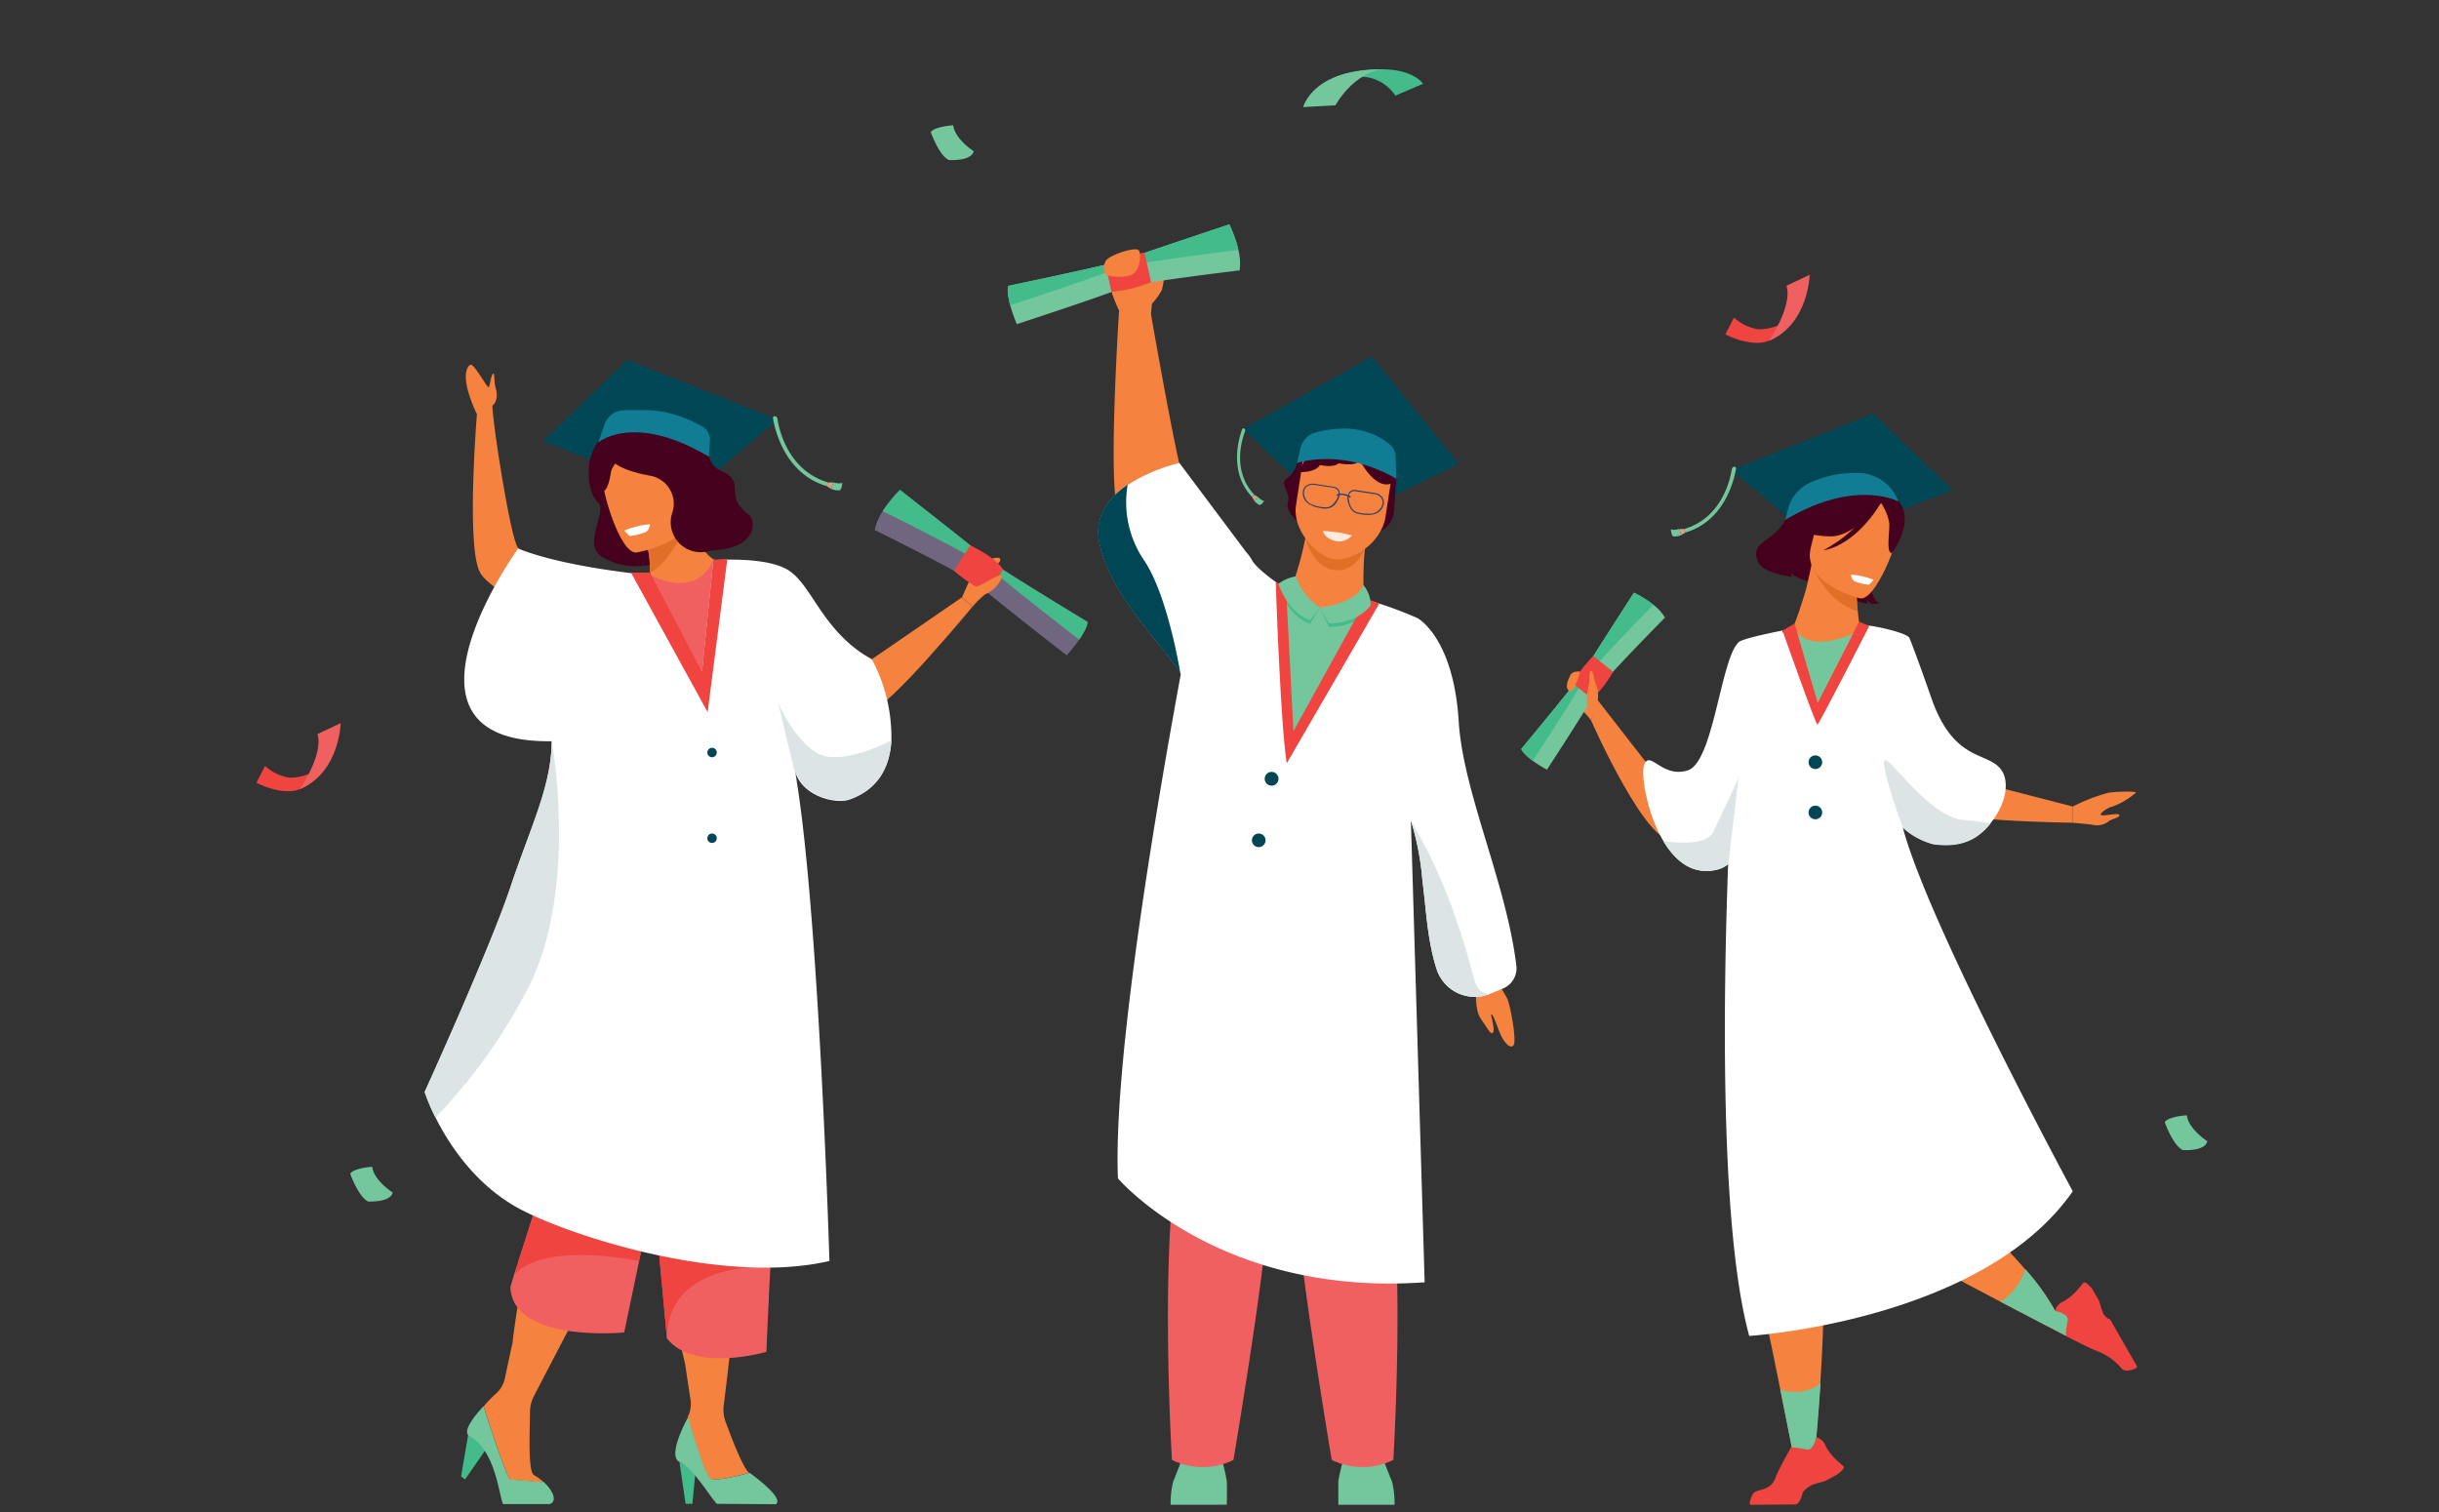 <svg xmlns="http://www.w3.org/2000/svg" viewBox="0 0 326.05 202.21"><rect x="0" y="0" width="326.05" height="202.21" fill="#333333" stroke="none"/><title>subscription_2_icon</title><g id="Layer_2" data-name="Layer 2"><g id="Layer_14" data-name="Layer 14"><path d="M212.69,96.3a7.82,7.82,0,0,0-1.36-1.45c-.72-.56-1.49-1.61-1.26-1.95a25,25,0,0,1,2.4-1.94l1.16,2.87Z" style="fill:#f5833f"/><polygon points="231.47 62.83 250.42 55.31 261.02 65.53 243.01 72.56 231.47 62.83" style="fill:#004655"/><path d="M221.13,103.31l-7.54-9.69-.9,2.68s7.73,17.58,11.27,15.94C225.61,111.48,221.13,103.31,221.13,103.31Z" style="fill:#f5833f"/><path d="M244.72,71.71a4.56,4.56,0,0,0-1.43,6.37s-3.22-.59-3.92-1.55a2.66,2.66,0,0,0,.21.6s-3.78-.47-4.48-1.88c-1.43-2.9,2.05-2.72,3.56-5.74,2-3.93,5.05-7,9.41-4.85,0,0,6.1-.34,3.34,7.48s-.15,8.51-.15,8.51a3.63,3.63,0,0,1-1.17.07s-.46-.33-.48-.64a2,2,0,0,0,.07.65s-2.88-.48-4-1.91S243.88,73.26,244.72,71.71Z" style="fill:#44001c"/><path d="M239.4,84.3h0S239.37,84.3,239.4,84.3Z" style="fill:#f5833f"/><path d="M248.35,81.73c.11,1,.24,1.84.29,2.25s.72,5.58-.51,5.64-4.27,6.32-5.64,6.26c-1.53,0-2.89-11.58-3.09-11.58.39-.17,1.59-4,2-5.4.45-1.76.81-3.65.81-3.65l6.23.39.37,0a20.76,20.76,0,0,0-.51,2.4,2.89,2.89,0,0,0,0,.29A15.39,15.39,0,0,0,248.35,81.73Z" style="fill:#f5833f"/><path d="M241.33,74.62a18.05,18.05,0,0,1-.81-5.65c.15-1.75,2.94-6.72,8.93-4.18A3.07,3.07,0,0,1,252.31,66c1.11,1.27,2.54,3.76-1.07,8.59l-1.05,1.68Z" style="fill:#44001c"/><path d="M248.35,81.73c-4.35-1.28-6.2-6.3-6.2-6.3,1.84,0,4.24,1.33,6.12,2.63a2.89,2.89,0,0,0,0,.29A15.39,15.39,0,0,0,248.35,81.73Z" style="fill:#e16f28"/><path d="M248.66,80s-7.87-1.94-6.58-6.82,1.14-8.41,6.21-7.38,5.55,3.15,5.52,4.89S250.73,80.34,248.66,80Z" style="fill:#f5833f"/><path d="M251.89,66.59s-3.66,5.15-7.17,5.12S240,70.43,240,70.43a9.66,9.66,0,0,0,4.5-4.7S251,63.44,251.89,66.59Z" style="fill:#44001c"/><path d="M251.23,66.91a7.24,7.24,0,0,1,1.33,3c.06,1.34-.44,3.94.32,4.05,0,0,2.65-3.46,1.42-6.14C253,65,251.23,66.91,251.23,66.91Z" style="fill:#44001c"/><path d="M251.48,67.18s-3.11,5.59-7.77,6.41c0,0,5.12-2.58,6.52-6.44S251.48,67.18,251.48,67.18Z" style="fill:#44001c"/><path d="M247.43,76.83s.1.75.57.92a6.66,6.66,0,0,0,1.86.42,6.17,6.17,0,0,0,.6-.66A9.88,9.88,0,0,0,247.43,76.83Z" style="fill:#fff"/><path d="M244.49,151.44c-.1.42-.2.83-.29,1.24-.6,2.46-1.15,4.74-1.5,6.66-.45,2.48-.56,4.33,0,5.11,1.53,2,1.14,12.74.64,20.47-.3,4.6-.64,8.14-.64,8.14L240,195.92s-.88-4.57-2-10.11c-1.49-7.44-3.4-16.65-4.15-18.9-.6-1.79-1.46-9.42-2.23-17.21l-.12-1.17c-.13-1.36-.26-2.72-.38-4a68.67,68.67,0,0,1,.31-14.31,16.76,16.76,0,0,1,8.27-3.38c2.74-.24,5.32.64,6.59,4C248.12,135.71,246.24,144.17,244.49,151.44Z" style="fill:#f5833f"/><path d="M244.49,151.44c-3.8-2.75-9.16-7.64-11.1-15.66-.38-4,2.77-7.78,6.28-9,2.74-.24,5.32.64,6.59,4C248.12,135.71,246.24,144.17,244.49,151.44Z" style="fill:#ee9563"/><path d="M258.38,103l18.71,4.83V110s-18.62-.21-19.82-2.29S258.38,103,258.38,103Z" style="fill:#f5833f"/><path d="M277.09,175l-.88,3.61s-3.86-2-8.77-4.57c-7.64-4-17.82-9.48-19.81-11-1.32-1-3-6.49-4.66-12.68-2.4-9.24-4.51-20.07-4.51-20.07s3.55-13.64,13-5.29c5.69,5,4.8,14.63,4.18,22.12-.41,5-.71,9.08,1.17,10.14,2.71,1.51,9.27,7,13.9,12.43a31.43,31.43,0,0,1,4,5.57Z" style="fill:#f5833f"/><path d="M277.09,107.83a24.89,24.89,0,0,1,4.79-1.85c1.37-.17,3.66-.22,3.66,0a10.4,10.4,0,0,1-3.11,1.85c-.66.11-1.91,1-1.53,1.15s2.4-.36,2.43,0-1.23.57-1.45.84a2.59,2.59,0,0,1-2.21.44c-1.23-.16-2.58-.25-2.58-.25Z" style="fill:#f5833f"/><path d="M277.09,159.27c-12.09,17.39-43.25,19.34-43.25,19.34-5.07-18.47-3-65.17-1.83-82.53-.07-3,0-5.59.54-6.58.78-1.53,5-4.2,6.5-5.52a2.38,2.38,0,0,1,.65-.17c.23.8,3,10.33,3.32,10.13s5-9.25,5.51-10.32l1,0c.83,0,5.34.94,5.72,1.67.13.25,1.43,3.68,3,8.22v0c3.05,8.51,7.52,6.91,9.3,9.44,1.11,1.58.63,4.54-1.44,7.09a8.27,8.27,0,0,1-.56.64c-1.57,1.67-3.71,2.66-7.18,2.14a9.82,9.82,0,0,1-4-2.19C257.76,123.53,277.09,159.27,277.09,159.27Z" style="fill:#fff"/><path d="M239.91,83.37l-1.63.93s4.46,12.63,4.68,12.58,6.93-13.19,6.93-13.19l-1.37-.57L243,93.94Z" style="fill:#ef4440"/><path d="M253.84,67.08s-5.73-3.21-15.18,2.43l.4-1.55a5.22,5.22,0,0,1,2.55-3.24,14,14,0,0,1,6.77-1.48,5.78,5.78,0,0,1,5.11,3.16Z" style="fill:#117d95"/><path d="M225.31,71.2l-.14-.48c5.07-1.5,6.16-6.77,6.34-8a.41.41,0,0,1,.29-.32h0a.23.23,0,0,1,.28.25C231.84,64.07,230.6,69.63,225.31,71.2Z" style="fill:#74c69c"/><polygon points="225.17 70.72 224.49 70.72 224.75 71.54 225.31 71.2 225.17 70.72" style="fill:#d1a182"/><path d="M224.49,70.72s-.93.26-1.12,0c0,0,0,.79.31,1a2.55,2.55,0,0,0,1.07-.17Z" style="fill:#74c69c"/><path d="M240.25,84.5s1.49,2.75,7.45.25L243,93.94Z" style="fill:#74c69c"/><path d="M238.28,84.3s-.78,26.15-7.23,31.22a3.85,3.85,0,0,1-1.45.74c-3.26.83-5.63-1.11-7.23-3.8-2.23-3.73-3-8.91-2.6-10.11.72-2.27,2.37,1.75,5.85.65s4.42-15.12,6.85-17.17C233.1,85.3,238.28,84.3,238.28,84.3Z" style="fill:#fff"/><path d="M206.8,102.91a18.35,18.35,0,0,1-1.9-1.2,7.51,7.51,0,0,1-1.14-1,2.3,2.3,0,0,1-.4-.57s7.87-9.48,8.5-10.59,6.57-10.31,6.57-10.31a15,15,0,0,1,1.6.9c.32.21.67.46,1,.72a6.23,6.23,0,0,1,1.55,1.71s-8.65,8.76-9.26,10S206.8,102.91,206.8,102.91Z" style="fill:#74c69c"/><path d="M204.9,101.71a7.51,7.51,0,0,1-1.14-1,2.3,2.3,0,0,1-.4-.57s7.87-9.48,8.5-10.59,6.57-10.31,6.57-10.31a15,15,0,0,1,1.6.9c.32.21.67.46,1,.72-2.43,2.48-9,9.24-9.54,10.4S206.67,99,204.9,101.71Z" style="fill:#44bb8b"/><path d="M213,87.71s-2.32,2.25-2.59,3.79l2.43,1.94a15.82,15.82,0,0,0,2.8-3.62Z" style="fill:#ef4440"/><path d="M213.59,93.62a4.48,4.48,0,0,0-.19-2.06c-.35-.54-.38-2-.71-1.87s-.11,1.38-.32,2-.51,3.32.32,3.84S213.59,93.62,213.59,93.62Z" style="fill:#f5833f"/><path d="M211.23,89.79s-1-.15-1.31.49-.79,1.68-.13,2.1S211.23,89.79,211.23,89.79Z" style="fill:#f5833f"/><path d="M243.38,184.92c-.3,4.6-.64,8.14-.64,8.14L240,195.92s-.88-4.57-2-10.11C238,185.81,241.08,186.89,243.38,184.92Z" style="fill:#74c69c"/><path d="M245.53,197.19,244,198c-.54.2-1,.25-1.54.46a3.16,3.16,0,0,0-1.46,1.07c-.42,1.72-1,1.61-1,1.61l-6,.05c-.28-.14.2-1.35.43-1.58.57-.56,2.28-.28,2.9-2,.35-1,2.08-4.08,2.08-4.08h0c.06,0,.38-.09,2.12.27.9.19,1.27-1.64,1.27-1.64a1.79,1.79,0,0,1,1.26,1.19,7.3,7.3,0,0,0,1.74,2.11c.38.36.68.6.68.6S246.73,196.33,245.53,197.19Z" style="fill:#ef4440"/><path d="M277.09,175l-.88,3.61s-3.86-2-8.77-4.57a8.21,8.21,0,0,0,3.31-4.36,31.43,31.43,0,0,1,4,5.57Z" style="fill:#74c69c"/><path d="M282.09,176.4h0a1.56,1.56,0,0,1-1-1c-.23-.54-.3-1-.51-1.53l-.85-1.48c-.9-1.17-1.21-.9-1.21-.9s-.23.3-.58.7a7.13,7.13,0,0,1-2.06,1.79,1.87,1.87,0,0,0-.89.69,1.79,1.79,0,0,0-.26.61s1.84.32,1.68,1.23c-.32,1.75-.24,2.06-.21,2.12h0s3.13,1.64,4.13,2a7.78,7.78,0,0,1,3.29,2.34,1,1,0,0,0,.88.27c.47-.07,1.07-.22,1.21-.51Z" style="fill:#ef4440"/><path d="M241.78,102a.91.91,0,1,1,1.81,0,.91.91,0,0,1-1.81,0Z" style="fill:#004655"/><path d="M241.78,108.72a.91.91,0,1,1,1.81,0,.91.91,0,0,1-1.81,0Z" style="fill:#004655"/><path d="M266.12,110.09a8.27,8.27,0,0,1-.56.64c-1.57,1.67-3.71,2.66-7.18,2.14a9.82,9.82,0,0,1-4-2.19s-2.86-7.84-2.48-8.94,5.91,7.48,10.5,7.88A34,34,0,0,1,266.12,110.09Z" style="fill:#dde4e5"/><path d="M232.41,104l-1.36,11.52a3.85,3.85,0,0,1-1.45.74c-3.26.83-5.63-1.11-7.23-3.8,1.67.24,5.72.6,6.61-1.17C230.1,109.06,232.41,104,232.41,104Z" style="fill:#dde4e5"/><path d="M153.32,41.27a9.59,9.59,0,0,0,2-2.49,12.76,12.76,0,0,0,.34-3.87.44.44,0,0,0-.6.36c-.12.54-.34,1.77-.79,2s-1.46.22-1.7,1.49A3.59,3.59,0,0,0,153.32,41.27Z" style="fill:#f5833f"/><path d="M149.6,41.52s-1.48-3-1.18-4,4.84-2.06,5.44-1.6,0,6.11,0,6.11Z" style="fill:#f5833f"/><path d="M197.33,132.57s-.21,2.5.66,3.69,1.33,2.28,1.62,1.74-.47-2.42-.21-2.39.95,2.24,1.3,2.93,1.12,1.77,1.62,1.23-.47-5.68-.86-6.33-1.23-2.1-1.23-2.1Z" style="fill:#f5833f"/><polygon points="166.14 57.36 183.41 47.65 195.01 62.02 179.2 69.69 166.14 57.36" style="fill:#004655"/><path d="M173.39,61.94A3.61,3.61,0,0,1,172,64c-1,.55.58,2,.18,3.14s1.21,2.51,1.21,2.51L184.56,71a3.2,3.2,0,0,0,1.78-2.63c.15-1.92.32-4.31.32-4.31l-4.88-3.72-7,.33Z" style="fill:#44001c"/><path d="M135.93,43.34a22.09,22.09,0,0,1-.88-2.52,10.39,10.39,0,0,1-.33-1.78,3,3,0,0,1,.06-.82s14.37-3,15.78-3.55S164.34,30,164.34,30a18.35,18.35,0,0,1,.81,2,13.25,13.25,0,0,1,.4,1.42,7.3,7.3,0,0,1,.17,2.73s-14.56,1.73-16.07,2.46S135.93,43.34,135.93,43.34Z" style="fill:#74c69c"/><path d="M135.05,40.82a10.39,10.39,0,0,1-.33-1.78,3,3,0,0,1,.06-.82s14.37-3,15.78-3.55S164.34,30,164.34,30a18.35,18.35,0,0,1,.81,2,13.25,13.25,0,0,1,.4,1.42c-4.1.5-15.23,1.92-16.61,2.58S138.72,39.6,135.05,40.82Z" style="fill:#44bb8b"/><path d="M153,33.8s-3.84.37-5.23,1.6l.82,3.62a18.68,18.68,0,0,0,5.29-1.29Z" style="fill:#ef4440"/><path d="M156.49,201.19a12.49,12.49,0,0,1,.33-3.07c.32-.77,1.53-3.9,1.53-3.9h4.72A30.14,30.14,0,0,1,164,198c.05.93,0,3.18,0,3.18Z" style="fill:#74c69c"/><path d="M186.43,201.19a12.49,12.49,0,0,0-.33-3.07c-.33-.77-1.54-3.9-1.54-3.9h-4.71a29.77,29.77,0,0,0-.94,3.79c0,.93,0,3.18,0,3.18Z" style="fill:#74c69c"/><path d="M174.63,71.24a43.8,43.8,0,0,1-1.94,7.23l-5.7,2.8L175,97l10.95-9.89-3.63-7.09s-.35-7,.77-9.44S174.63,71.24,174.63,71.24Z" style="fill:#f5833f"/><path d="M174.5,71.94s1,3.92,3.86,4.28,4.06-2.8,4.06-2.8Z" style="fill:#e16f28"/><path d="M178.25,74.75c-2.09-.36-5.51-3.74-5-7.18l.83-5.39a2.16,2.16,0,0,1,2.3-2l8,1.22A2.18,2.18,0,0,1,186,64l-.78,5.08C184.64,72.7,180.64,75.16,178.25,74.75Z" style="fill:#f5833f"/><path d="M157.08,121.25c0-.63.82,25-.41,39.56-1.21,14.38,0,34.38,0,34.38a9.3,9.3,0,0,0,8.22,0s4.69-27.77,4.66-34.38c0-7,5.11-38.47,5.11-38.47Z" style="fill:#f16060"/><path d="M186.26,195.19a9.33,9.33,0,0,1-8.23,0s-4.68-27.77-4.66-34.38c0-3-.89-10.29-1.94-17.76-1.45-10.22-3.16-20.7-3.16-20.7l18.27-1.15s-1.51,25.24-.27,39.61S186.26,195.19,186.26,195.19Z" style="fill:#f16060"/><path d="M176.54,67.93c-.78-.12-2.32-.53-2.38-1.93a1.23,1.23,0,0,1,.39-1,1.47,1.47,0,0,1,1.21-.31l2.39.37a1.06,1.06,0,0,1,.89.54,1.59,1.59,0,0,1-.25,1.34A1.76,1.76,0,0,1,177,68,3.36,3.36,0,0,1,176.54,67.93Zm-.8-3.1a1.33,1.33,0,0,0-1.09.27,1.09,1.09,0,0,0-.33.89,1.75,1.75,0,0,0,1.35,1.56,4.89,4.89,0,0,0,1.32.27h0c.66.1,1.18-.21,1.66-1,.1-.17.43-.77.24-1.19a.94.94,0,0,0-.77-.44Z" style="fill:#293f68"/><path d="M182.06,68.78l-.44-.09c-.72-.11-1.17-.61-1.41-1.55a1.58,1.58,0,0,1,.17-1.36,1.07,1.07,0,0,1,1-.24l2.4.37a1.43,1.43,0,0,1,1.06.66,1.2,1.2,0,0,1,.06,1.08C184.42,69,182.84,68.9,182.06,68.78Zm-.7-3.08a.92.92,0,0,0-.87.19c-.31.34-.17,1-.12,1.21.21.88.62,1.33,1.28,1.44h0a5.12,5.12,0,0,0,1.34.14,1.74,1.74,0,0,0,1.75-1.08,1,1,0,0,0-.05-.95,1.3,1.3,0,0,0-.95-.59Z" style="fill:#293f68"/><path d="M178.74,66.27a.11.11,0,0,1-.08-.07.1.1,0,0,1,.07-.12,2.26,2.26,0,0,1,1.81.28.09.09,0,0,1,0,.13.08.08,0,0,1-.13,0,2.14,2.14,0,0,0-1.65-.25Z" style="fill:#293f68"/><path d="M176.63,81.26l-5.4-2.34s-2.79,22.19.94,23.57c0,0,10.63-18.88,9.9-21.3Z" style="fill:#74c69c"/><path d="M173.22,77.52a5.27,5.27,0,0,0-2.32,1s1.16,3.76,4.23,4.88l1.32-2.16A6.57,6.57,0,0,1,173.22,77.52Z" style="fill:#44bb8b"/><path d="M176.45,81.26s5-.19,5.78-2.62a4.13,4.13,0,0,1,1,2.75s-1.6,2.4-5.57,2.43Z" style="fill:#44bb8b"/><path d="M176.87,71a16.19,16.19,0,0,1,3.85.59,2.28,2.28,0,0,1-1.88.8C177.77,72.21,177,71.69,176.87,71Z" style="fill:#feebdd"/><path d="M157.93,63.09c-2.43,1.53-5.74,3.61-8.45,5.24a11.18,11.18,0,0,1-.29-1.23c-.89-5.72.41-25.58.41-25.58a5.55,5.55,0,0,1,1.83-.53,2.48,2.48,0,0,1,2.43,1S156.92,59.5,157.93,63.09Z" style="fill:#f5833f"/><path d="M200.9,132.17l-1.84.76a5.37,5.37,0,0,1-7-3.32c-1.29-4-1.42-8.27-1.9-11.8a37,37,0,0,0-1.55-8.11h0l1.84,61.74c-27.55,1.95-41-13.89-41-13.89-.71-16.71,6-54.37,8.4-67.42-1.18-2.65-9.51-10.27-10.9-17.74-.65-3.47,1.38-5.92,3.84-7.58a22.59,22.59,0,0,1,6.88-2.91l8.91,11.9a5.82,5.82,0,0,1,.74,1c.69,1.4,4.26,3.72,4.26,3.72s.38,20.07,1.11,20.71c1-.4,8.07-14.47,9.63-19.15a51.66,51.66,0,0,1,7.19,2.57S194.3,85.2,195,96.42c.58,9.51,6.39,21.66,7.71,32.69A2.93,2.93,0,0,1,200.9,132.17Z" style="fill:#fff"/><path d="M170.54,77.81s.65,19.39,1.48,24.24l12.37-21.36-1.71-.63-9.77,17.7-1-19.26Z" style="fill:#ef4440"/><path d="M173.22,77.06a5.27,5.27,0,0,0-2.32,1s1.16,3.76,4.23,4.88l1.32-1.7A8.54,8.54,0,0,1,173.22,77.06Z" style="fill:#74c69c"/><path d="M176.45,81.26s5-.65,5.78-3.07a4.09,4.09,0,0,1,1,2.74s-1.6,2.41-5.57,2.44Z" style="fill:#74c69c"/><path d="M169.07,104.12a.92.92,0,1,1,.92.92A.92.92,0,0,1,169.07,104.12Z" style="fill:#004655"/><path d="M167.36,112.35a.91.91,0,0,1,1.82,0,.91.91,0,0,1-1.82,0Z" style="fill:#004655"/><path d="M167.39,66.46l.31-.29c-3.06-3.22-1.64-7.51-1.26-8.49a.33.33,0,0,0-.08-.36h0a.18.18,0,0,0-.3.07C165.63,58.52,164.2,63.09,167.39,66.46Z" style="fill:#74c69c"/><polygon points="167.7 66.17 168.19 66.46 167.66 66.94 167.39 66.46 167.7 66.17" style="fill:#d1a182"/><path d="M168.19,66.46s.57.58.82.47c0,0-.32.58-.64.59a2.06,2.06,0,0,1-.71-.58Z" style="fill:#74c69c"/><path d="M173.68,63.11s2.14.14,2.77-.94c0,0,1.74.43,2.51-.22,0,0,2.68.54,2.75-.54,0,0,2,4.1,4.3,3.24s-3.59-5-3.59-5l-7.65,1Z" style="fill:#44001c"/><path d="M173.83,60l-.44,1.91s6-2.12,13.27,2.1L186.57,61a2.07,2.07,0,0,0-.75-1.55c-1.32-1.08-4.47-3.22-10.31-1.52A3,3,0,0,0,173.83,60Z" style="fill:#117d95"/><path d="M147.73,36.52a1.84,1.84,0,0,1,.13-1.7c.54-.76,4.07-1.93,4.4-1.31s.12,2.75-1,3.23S147.82,37,147.73,36.52Z" style="fill:#f5833f"/><path d="M157.81,90.13c-1.18-2.65-9.51-10.27-10.9-17.74-.65-3.47,1.38-5.92,3.84-7.58a13.78,13.78,0,0,0,2.12,10C156.14,79.53,157.81,90.13,157.81,90.13Z" style="fill:#004655"/><path d="M199.06,132.93a5.37,5.37,0,0,1-7-3.32c-1.29-4-1.42-8.27-1.9-11.8a37,37,0,0,0-1.55-8.11A70.67,70.67,0,0,1,194.68,123C197.58,131.22,196.67,132.42,199.06,132.93Z" style="fill:#dde4e5"/><path d="M91.07,152c1.1-1.73-8.19-20.84-3.2-31.48.62-1.32,12.2.66,12.2.66s2.36,26.86,1,34c-.93,5-2.78,19.85-3.77,28.12v.08c-.24,2-.43,3.55-.55,4.54a4.75,4.75,0,0,0,.26,2.21c.74,2,2.34,6.21,3.14,6.78,0,0-4.38,1.26-5.22.77s-3-8.22-3-8.22a3.83,3.83,0,0,0,.38-2.33c-.17-1.06-.42-2.7-.71-4.74h0C87.87,167.1,88.43,156.15,91.07,152Z" style="fill:#f5833f"/><path d="M66.32,186.31a3.81,3.81,0,0,0,1.18-2.05c.21-1,.56-2.67,1-4.67h0C70.38,164,74.78,153.91,78.7,151c1.64-1.23-.29-22.39,8.13-30.58,1-1,11.18,4.92,11.18,4.92s-7.28,26-11,32.16c-2.66,4.36-9.62,17.58-13.47,25h0c-.94,1.79-1.69,3.24-2.15,4.13a4.67,4.67,0,0,0-.54,2.16c0,2.15-.32,7.92.53,8.42a8,8,0,0,1,1.37,1s-4-.34-4.49-.37-3.54-9.61-3.6-9.8h0C65.24,187.32,65.86,186.72,66.32,186.31Z" style="fill:#f5833f"/><polygon points="62.64 191.52 61.64 197.4 62.17 197.79 65.32 193.25 62.64 191.52" style="fill:#44bb8b"/><path d="M62.75,192c3.44,1.8,3.94,7.79,4.49,9.09l6.27,0c.94-.32.57-1.66-.79-2.92,0,0-4-.34-4.49-.37s-3.54-9.61-3.6-9.8C63.19,189.56,61.79,191.46,62.75,192Z" style="fill:#74c69c"/><path d="M68.23,172.08c.28,7.51,15.21,6.07,15.21,6.07l2-9.55,1.31-6.34.43-2.1-.65-.31L77,155.34l-3-1.41-.12.37-5.12,16h0Z" style="fill:#f16060"/><path d="M68.79,170.35c4.31-4.44,16.63-1.75,16.63-1.75l1.31-6.34-.22-2.41L77,155.34l-3.1-1-5.12,16Z" style="fill:#ef4440"/><polygon points="90.83 195.45 91.65 201.06 92.56 201.06 92.98 196.71 90.83 195.45" style="fill:#44bb8b"/><path d="M90.83,195.45c1.91.88,4,4.59,5,5.61l7.91.05c1-.81-2.47-3.43-3.53-4.2,0,0-4.38,1.26-5.22.77s-3-8.22-3-8.22C91,191.27,89.43,194.8,90.83,195.45Z" style="fill:#74c69c"/><path d="M87.16,157.39l2,21.56c3.65,4.63,13.29,1.79,13.29,1.79s.73-17.81,1.11-18.51l-1.4-.42Z" style="fill:#f16060"/><path d="M87.16,157.39l2,21.56c.1-10.61,13.82-9.54,13.82-9.54l-.82-7.6Z" style="fill:#ef4440"/><polygon points="103.98 56.12 83.84 48.13 72.58 58.99 91.72 66.46 103.98 56.12" style="fill:#004655"/><path d="M94.55,59.79s0,2.4,1.8,3.15c3.65,1.54.18,3.34,3.75,5.87.83.58,1.42,4.2-4.28,4.73s-6.4,1-6.4,1a8.81,8.81,0,0,1-8.91-.08c-2.71-1.61.71-6.11-.54-7.26-1.68-1.54-1.9-6.59.54-8.67a21.06,21.06,0,0,1,6.34-3.3Z" style="fill:#44001c"/><path d="M110.53,65l.15-.51c-5.39-1.59-6.55-7.19-6.75-8.49a.4.4,0,0,0-.31-.35h0a.24.24,0,0,0-.29.26C103.58,57.44,104.91,63.34,110.53,65Z" style="fill:#74c69c"/><polygon points="110.67 64.5 111.39 64.5 111.12 65.37 110.53 65.01 110.67 64.5" style="fill:#d1a182"/><path d="M111.39,64.5s1,.28,1.2,0c0,0,0,.84-.33,1.06a2.65,2.65,0,0,1-1.14-.19Z" style="fill:#74c69c"/><path d="M95.78,75a4.26,4.26,0,0,1-2.16-2.49c-.65-1.78-1.22-3.71-1.22-3.71l-1.75.28L86,69.88l-.38.06a23,23,0,0,1,.85,2.77,14,14,0,0,1,.44,3.84A1.59,1.59,0,0,1,86,78c-.13.08,4.94,16.68,7.38,15.85C95.53,93.15,96,75,95.78,75Z" style="fill:#f5833f"/><path d="M86.88,76.55c2.81-1.14,5.52-7.72,5.52-7.72a3.54,3.54,0,0,0-1.75.28,10.66,10.66,0,0,0-4.2,3.6A14.37,14.37,0,0,1,86.88,76.55Z" style="fill:#e16f28"/><path d="M85.09,73.87s8.35-1.35,7.42-6.54-.46-8.85-5.83-8.21-6.05,2.81-6.16,4.62S82.89,74.09,85.09,73.87Z" style="fill:#f5833f"/><path d="M84.35,78.69s-14.09-4.24-15.09-5.42-3.44-16.83-3.44-19.08l-2,.29s-1.52,17.8.24,21.84,19.52,10.4,19.52,10.4Z" style="fill:#f5833f"/><path d="M95.36,74.83s-1.73,5.39-8.51,2L94,92.48l1.85-14Z" style="fill:#f16060"/><path d="M101.11,76.42s-.85,2.81,15.46,11.7l12-8.24,1.45,1.21S118.51,95,116.71,94.7s-14.19-8.46-14.19-8.46Z" style="fill:#f5833f"/><path d="M56.77,146a26.11,26.11,0,0,0,1.45,3.41c1.74,3.47,5.15,8.78,10.85,12,6.47,3.62,27.42,10.53,41.81,7.18,0,0-1.36-45.54-4.39-64.27-.07-.43-.14-.85-.21-1.25.88,3.36,5.38,4.47,7.23,3.85,4-1.37,5.46-4.52,5.65-7.86a22,22,0,0,0-2.59-10.87c-6.65-3.78-7.88-9.77-11.11-11.91-2.89-1.91-9.77-1.41-10.1-1.38l-1.51,15-7-13s-11.28-1-17.59-3.56c0,0-18.87,26.1,4.49,25.76,0,6-2.81,11.47-5.52,19.59S56.77,146,56.77,146Z" style="fill:#fff"/><path d="M86.9,70.09s-.09.85-.62,1.06a7.65,7.65,0,0,1-2.1.51,6.36,6.36,0,0,1-.7-.73A11.13,11.13,0,0,1,86.9,70.09Z" style="fill:#fff"/><path d="M65.87,54.2s.86-.6.41-2.25c-.31-1.1-.1-2-.34-2s-.44,1.46-.58,1.81-2-3.25-2.48-3-1.42,1.68.82,6.52Z" style="fill:#f5833f"/><path d="M128.6,79.88s1.28-3,1.71-3.67c.85-1.24,3.25-2,3.41-1.46s-1.55,1.35-1.62,2.62c0,.35.7-.33,1.14-.6.27-.16.43,0,.29.18-.71,1-1.09,2.08-1.77,2.47a9.2,9.2,0,0,0-1.71,1.67Z" style="fill:#f5833f"/><polygon points="95.36 74.83 93.85 89.8 86.88 76.55 84.35 76.56 94.6 95.21 97.23 74.75 95.36 74.83" style="fill:#ef4440"/><path d="M81.64,59.31s-2.45,2.88,5.26,4.29a3.8,3.8,0,0,1,3,4.87,4,4,0,0,0,5.25,5.07c3-.93-1.86-14.77-4.49-15S81.64,59.31,81.64,59.31Z" style="fill:#44001c"/><path d="M84.35,60s-2.48,1.77-2.69,3.2-.79,3.46-1.74,2a4,4,0,0,1,0-4.7C81,59.19,83.5,58.59,84,59.05A.84.84,0,0,1,84.35,60Z" style="fill:#44001c"/><path d="M80,59.15s4.73-4.07,14.78,1.92l.14-2.48c-.39-1.47-.86-1.46-2.21-2.17a14.85,14.85,0,0,0-7.19-1.58c-2.29,0-3.63-.27-4.67,1.77Z" style="fill:#117d95"/><path d="M142.6,87.61a22.72,22.72,0,0,0,1.67-2.09,9.47,9.47,0,0,0,.91-1.57,2.63,2.63,0,0,0,.22-.79s-12.55-7.6-13.69-8.62-11.4-9.05-11.4-9.05a17.4,17.4,0,0,0-1.45,1.65,12.7,12.7,0,0,0-.85,1.2,7.4,7.4,0,0,0-1.08,2.52s13.15,6.5,14.33,7.69S142.6,87.61,142.6,87.61Z" style="fill:#706680"/><path d="M144.27,85.52a9.47,9.47,0,0,0,.91-1.57,2.63,2.63,0,0,0,.22-.79s-12.55-7.6-13.69-8.62-11.4-9.05-11.4-9.05a17.4,17.4,0,0,0-1.45,1.65,12.7,12.7,0,0,0-.85,1.2c3.7,1.84,13.71,6.9,14.79,8S141.22,83.15,144.27,85.52Z" style="fill:#44bb8b"/><path d="M129.7,72.91s3.49,1.63,4.39,3.25l-2,3.14a18.78,18.78,0,0,1-4.56-3Z" style="fill:#ef4440"/><path d="M131.76,79.42a4,4,0,0,0,1.41-1c.53-.66,1.25-1.72.36-1.45s-2.46,1.38-3.06,1.48-.38.57-.42.7A7.37,7.37,0,0,0,131.76,79.42Z" style="fill:#f5833f"/><path d="M56.77,146a26.11,26.11,0,0,0,1.45,3.41,73.47,73.47,0,0,0,12.72-18C77.28,118.13,73.75,99,73.75,99c0,6-2.81,11.47-5.52,19.59S56.77,146,56.77,146Z" style="fill:#dde4e5"/><path d="M95.82,100.61a.63.63,0,0,0-.63-.63.63.63,0,0,0,0,1.26A.63.63,0,0,0,95.82,100.61Z" style="fill:#004655"/><path d="M95.82,112.07a.63.63,0,0,0-.63-.63.63.63,0,0,0,0,1.26A.63.63,0,0,0,95.82,112.07Z" style="fill:#004655"/><path d="M106.49,104.25c-.07-.43-.14-.85-.21-1.25.88,3.36,5.38,4.47,7.23,3.85,4-1.37,5.46-4.52,5.65-7.86-.43.23-7,3.6-10.07,1.62S104,94,104,93.9Z" style="fill:#dde4e5"/><path d="M239.08,42.75a6.9,6.9,0,0,1-4,1.28,6.32,6.32,0,0,1-3.28-1.57l-1.15,2.24s3,1.61,5.4,1a6.25,6.25,0,0,0,2.46-1.57A2.1,2.1,0,0,0,239.08,42.75Z" style="fill:#ef4440"/><path d="M238.82,38.2l3.1-1.46s-.13,6.59-5.46,8.85C236.46,45.59,239.68,40.93,238.82,38.2Z" style="fill:#f16060"/><path d="M42.7,102.69a6.83,6.83,0,0,1-4,1.28,6.24,6.24,0,0,1-3.27-1.57l-1.15,2.25s3,1.61,5.4,1a6.21,6.21,0,0,0,2.46-1.57A2.16,2.16,0,0,0,42.7,102.69Z" style="fill:#ef4440"/><path d="M42.44,98.14l3.1-1.45s-.13,6.58-5.47,8.84C40.07,105.53,43.29,100.88,42.44,98.14Z" style="fill:#f16060"/><path d="M178.65,11.26a5.59,5.59,0,0,1,7.88,1.53l3.71-1.59s-1.83-2.9-9-1.61C176.51,10.43,178.65,11.26,178.65,11.26Z" style="fill:#44bb8b"/><path d="M174.21,14.32s1.23-5.06,10.47-5.06c0,0-3.47.33-6.17,4.82Z" style="fill:#74c69c"/><path d="M130.17,20.22s-2.49-1.57-2.75-3.47c0,0-2.42.13-3,.91,0,0,1.12,3.15,2.42,3.74C126.89,21.4,129.84,21.59,130.17,20.22Z" style="fill:#74c69c"/><path d="M295.08,152.58s-2.49-1.57-2.75-3.47c0,0-2.42.13-2.95.92,0,0,1.12,3.14,2.42,3.73C291.8,153.76,294.75,154,295.08,152.58Z" style="fill:#74c69c"/><path d="M52.5,159.44S50,157.87,49.75,156c0,0-2.42.13-2.94.92,0,0,1.11,3.14,2.42,3.73C49.23,160.62,52.18,160.82,52.5,159.44Z" style="fill:#74c69c"/><rect width="326.05" height="202.21" style="fill:none"/></g></g></svg>